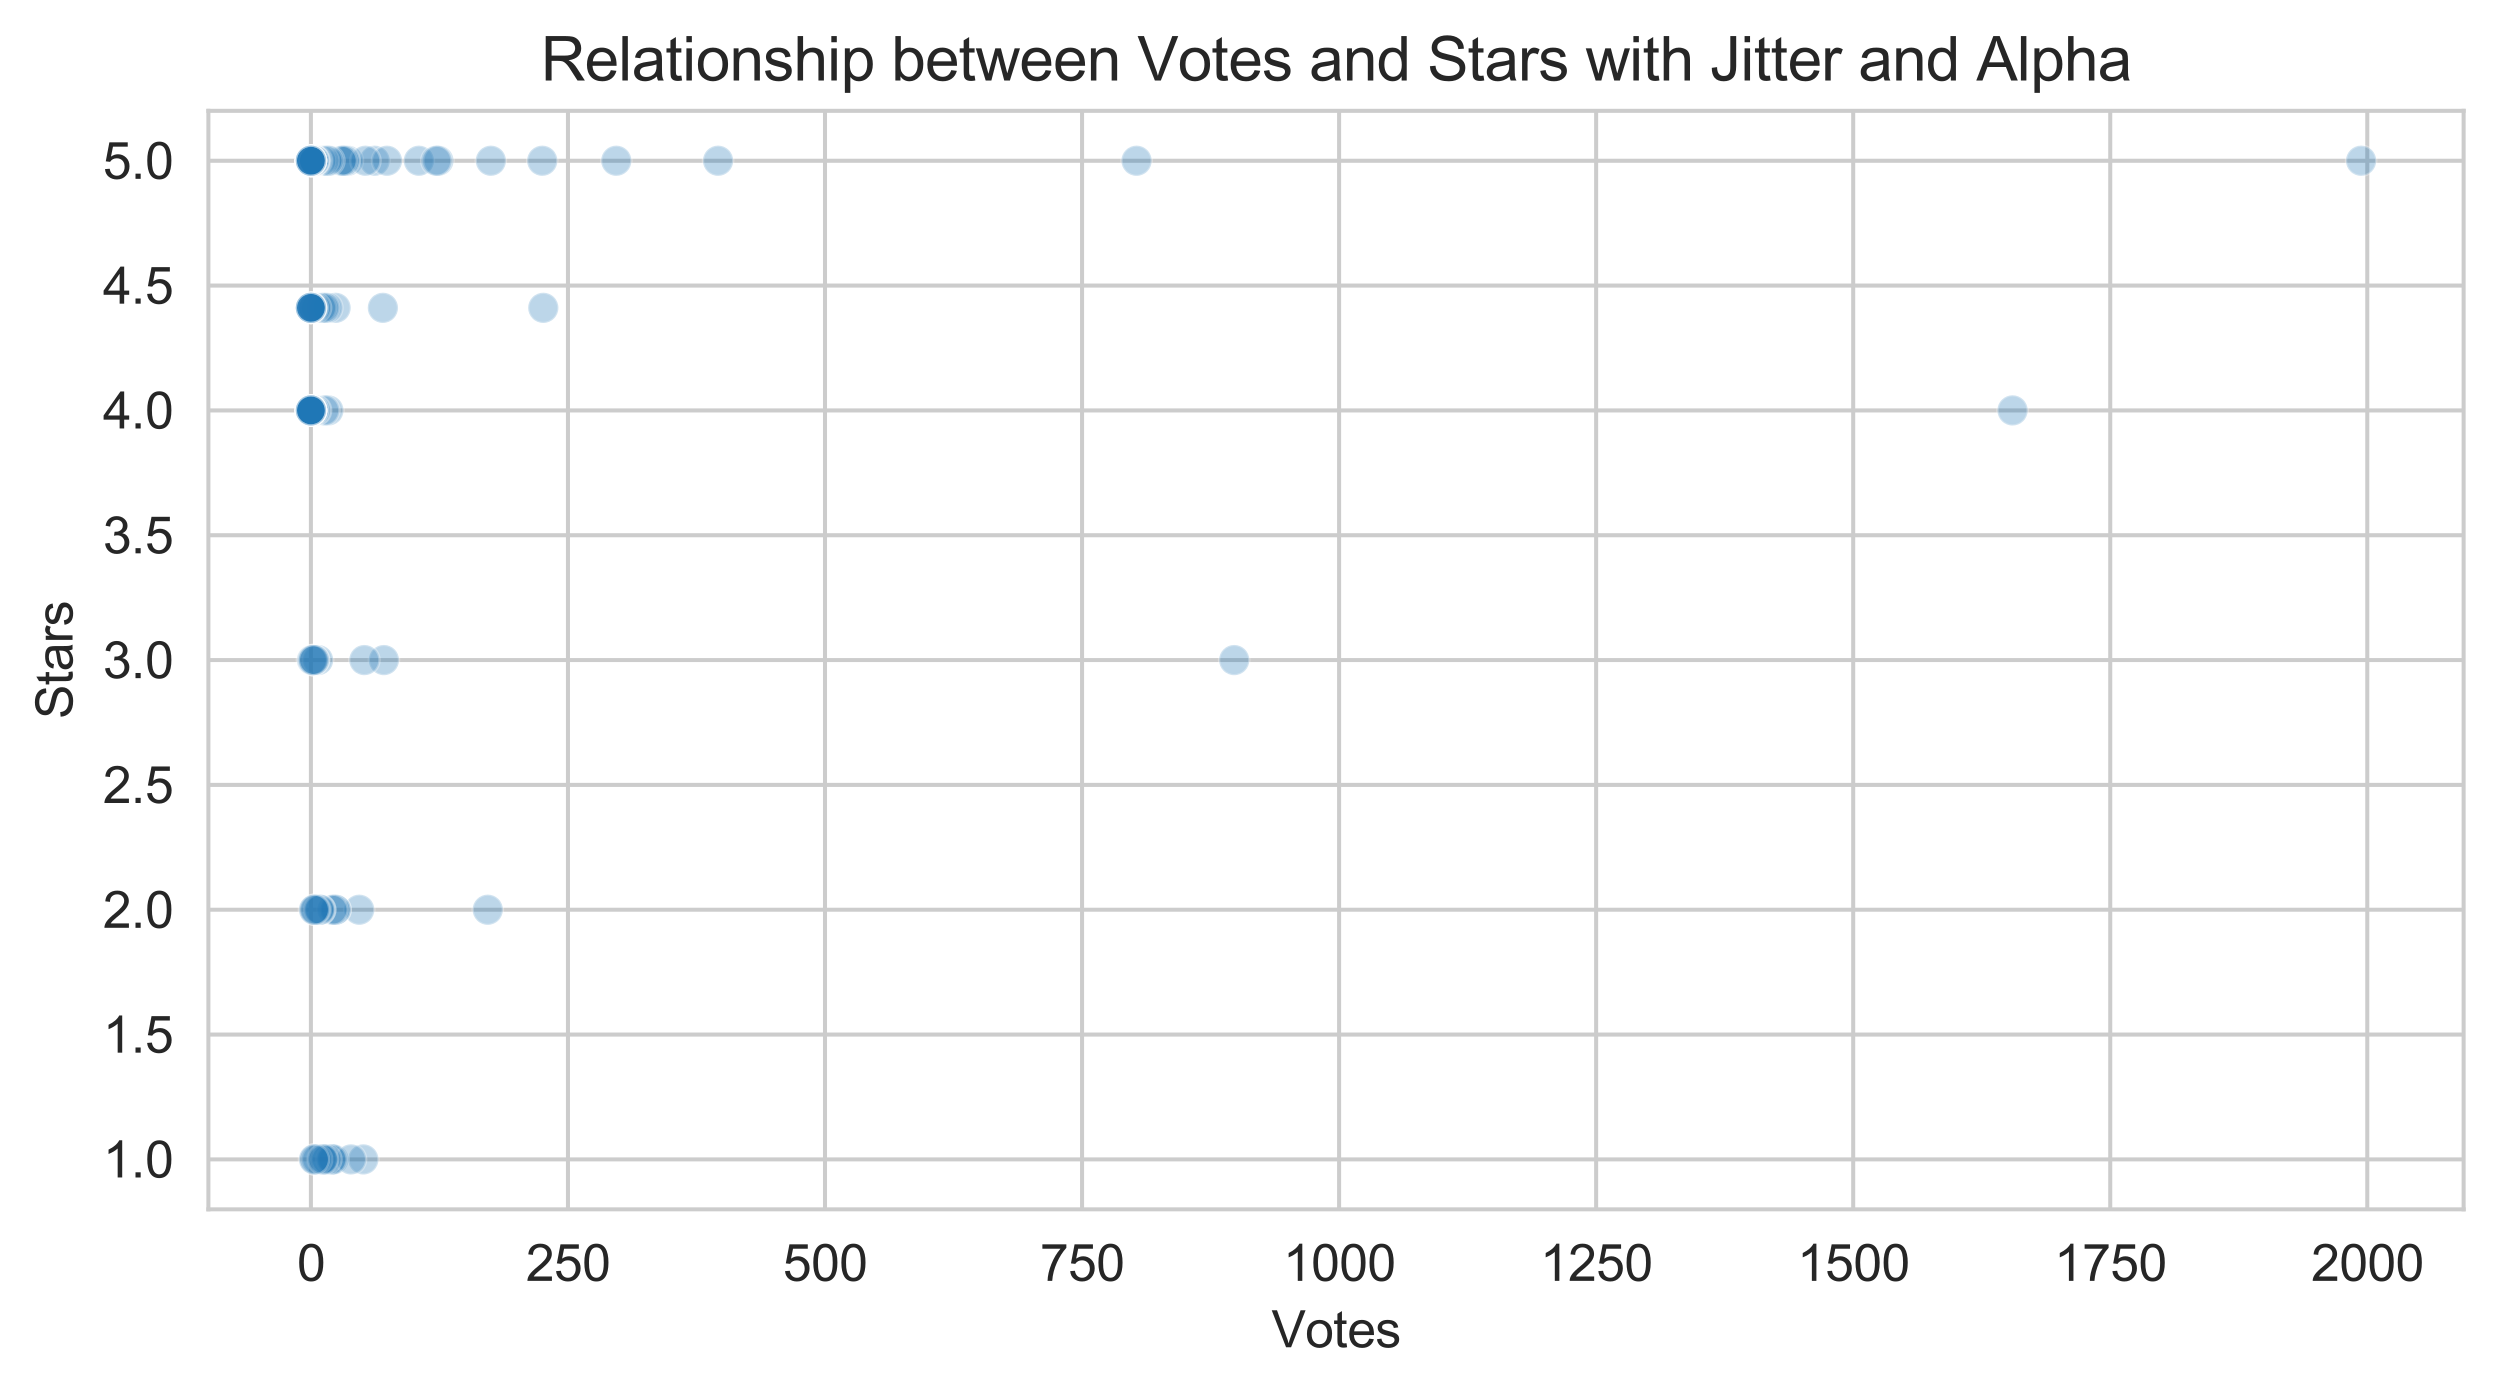 <?xml version="1.0" encoding="utf-8" standalone="no"?>
<!DOCTYPE svg PUBLIC "-//W3C//DTD SVG 1.1//EN"
  "http://www.w3.org/Graphics/SVG/1.1/DTD/svg11.dtd">
<svg xmlns:xlink="http://www.w3.org/1999/xlink" width="494.85pt" height="275.876pt" viewBox="0 0 494.85 275.876" xmlns="http://www.w3.org/2000/svg" version="1.1">
 <defs>
  <style type="text/css">*{stroke-linejoin: round; stroke-linecap: butt}</style>
 </defs>
 <g id="figure_1">
  <g id="patch_1">
   <path d="M 0 275.876 
L 494.85 275.876 
L 494.85 0 
L 0 0 
z
" style="fill: #ffffff"/>
  </g>
  <g id="axes_1">
   <g id="patch_2">
    <path d="M 41.25 239.376 
L 487.65 239.376 
L 487.65 21.936 
L 41.25 21.936 
z
" style="fill: #ffffff"/>
   </g>
   <g id="matplotlib.axis_1">
    <g id="xtick_1">
     <g id="line2d_1">
      <path d="M 61.541 239.376 
L 61.541 21.936 
" clip-path="url(#p37a2d5aebb)" style="fill: none; stroke: #cccccc; stroke-width: 0.8; stroke-linecap: round"/>
     </g>
     <g id="text_1">
      <!-- 0 -->
      <g style="fill: #262626" transform="translate(58.76 253.533)scale(0.1 -0.1)">
       <defs>
        <path id="ArialUnicodeMS-30" d="M 1778 4603 
Q 3272 4603 3272 2259 
Q 3272 1075 2886 498 
Q 2500 -78 1778 -78 
Q 288 -78 288 2259 
Q 288 3444 673 4023 
Q 1059 4603 1778 4603 
z
M 1778 384 
Q 2231 384 2462 823 
Q 2694 1263 2694 2259 
Q 2694 2953 2592 3351 
Q 2491 3750 2286 3945 
Q 2081 4141 1772 4141 
Q 1319 4141 1091 3694 
Q 863 3247 863 2259 
Q 863 1575 966 1175 
Q 1069 775 1272 579 
Q 1475 384 1778 384 
z
" transform="scale(0.016)"/>
       </defs>
       <use xlink:href="#ArialUnicodeMS-30"/>
      </g>
     </g>
    </g>
    <g id="xtick_2">
     <g id="line2d_2">
      <path d="M 112.421 239.376 
L 112.421 21.936 
" clip-path="url(#p37a2d5aebb)" style="fill: none; stroke: #cccccc; stroke-width: 0.8; stroke-linecap: round"/>
     </g>
     <g id="text_2">
      <!-- 250 -->
      <g style="fill: #262626" transform="translate(104.079 253.533)scale(0.1 -0.1)">
       <defs>
        <path id="ArialUnicodeMS-32" d="M 3231 0 
L 197 0 
Q 197 388 467 784 
Q 738 1181 1478 1778 
Q 1931 2141 2287 2539 
Q 2644 2938 2644 3341 
Q 2644 3688 2398 3914 
Q 2153 4141 1778 4141 
Q 1400 4141 1144 3908 
Q 888 3675 884 3213 
L 306 3278 
Q 359 3922 764 4262 
Q 1169 4603 1791 4603 
Q 2466 4603 2842 4229 
Q 3219 3856 3219 3328 
Q 3219 2888 2901 2436 
Q 2584 1984 1638 1228 
Q 1141 831 978 544 
L 3231 544 
L 3231 0 
z
" transform="scale(0.016)"/>
        <path id="ArialUnicodeMS-35" d="M 1013 2753 
Q 1431 3041 1881 3041 
Q 2453 3041 2878 2636 
Q 3303 2231 3303 1556 
Q 3303 875 2872 398 
Q 2441 -78 1741 -78 
Q 1169 -78 750 245 
Q 331 569 269 1203 
L 856 1247 
Q 928 813 1162 598 
Q 1397 384 1741 384 
Q 2169 384 2434 707 
Q 2700 1031 2700 1503 
Q 2700 1984 2428 2262 
Q 2156 2541 1728 2541 
Q 1188 2541 897 2100 
L 366 2163 
L 813 4519 
L 3084 4519 
L 3084 3975 
L 1259 3975 
L 1013 2753 
z
" transform="scale(0.016)"/>
       </defs>
       <use xlink:href="#ArialUnicodeMS-32"/>
       <use xlink:href="#ArialUnicodeMS-35" x="55.615"/>
       <use xlink:href="#ArialUnicodeMS-30" x="111.23"/>
      </g>
     </g>
    </g>
    <g id="xtick_3">
     <g id="line2d_3">
      <path d="M 163.301 239.376 
L 163.301 21.936 
" clip-path="url(#p37a2d5aebb)" style="fill: none; stroke: #cccccc; stroke-width: 0.8; stroke-linecap: round"/>
     </g>
     <g id="text_3">
      <!-- 500 -->
      <g style="fill: #262626" transform="translate(154.959 253.533)scale(0.1 -0.1)">
       <use xlink:href="#ArialUnicodeMS-35"/>
       <use xlink:href="#ArialUnicodeMS-30" x="55.615"/>
       <use xlink:href="#ArialUnicodeMS-30" x="111.23"/>
      </g>
     </g>
    </g>
    <g id="xtick_4">
     <g id="line2d_4">
      <path d="M 214.181 239.376 
L 214.181 21.936 
" clip-path="url(#p37a2d5aebb)" style="fill: none; stroke: #cccccc; stroke-width: 0.8; stroke-linecap: round"/>
     </g>
     <g id="text_4">
      <!-- 750 -->
      <g style="fill: #262626" transform="translate(205.839 253.533)scale(0.1 -0.1)">
       <defs>
        <path id="ArialUnicodeMS-37" d="M 3272 4084 
Q 2597 3344 2103 2253 
Q 1609 1163 1522 0 
L 947 0 
Q 969 934 1408 2051 
Q 1847 3169 2547 3975 
L 306 3975 
L 306 4519 
L 3272 4519 
L 3272 4084 
z
" transform="scale(0.016)"/>
       </defs>
       <use xlink:href="#ArialUnicodeMS-37"/>
       <use xlink:href="#ArialUnicodeMS-35" x="55.615"/>
       <use xlink:href="#ArialUnicodeMS-30" x="111.23"/>
      </g>
     </g>
    </g>
    <g id="xtick_5">
     <g id="line2d_5">
      <path d="M 265.061 239.376 
L 265.061 21.936 
" clip-path="url(#p37a2d5aebb)" style="fill: none; stroke: #cccccc; stroke-width: 0.8; stroke-linecap: round"/>
     </g>
     <g id="text_5">
      <!-- 1000 -->
      <g style="fill: #262626" transform="translate(253.939 253.533)scale(0.1 -0.1)">
       <defs>
        <path id="ArialUnicodeMS-31" d="M 2400 0 
L 1838 0 
L 1838 3584 
Q 1416 3184 709 2906 
L 709 3450 
Q 1681 3916 2034 4603 
L 2400 4603 
L 2400 0 
z
" transform="scale(0.016)"/>
       </defs>
       <use xlink:href="#ArialUnicodeMS-31"/>
       <use xlink:href="#ArialUnicodeMS-30" x="55.615"/>
       <use xlink:href="#ArialUnicodeMS-30" x="111.23"/>
       <use xlink:href="#ArialUnicodeMS-30" x="166.846"/>
      </g>
     </g>
    </g>
    <g id="xtick_6">
     <g id="line2d_6">
      <path d="M 315.94 239.376 
L 315.94 21.936 
" clip-path="url(#p37a2d5aebb)" style="fill: none; stroke: #cccccc; stroke-width: 0.8; stroke-linecap: round"/>
     </g>
     <g id="text_6">
      <!-- 1250 -->
      <g style="fill: #262626" transform="translate(304.819 253.533)scale(0.1 -0.1)">
       <use xlink:href="#ArialUnicodeMS-31"/>
       <use xlink:href="#ArialUnicodeMS-32" x="55.615"/>
       <use xlink:href="#ArialUnicodeMS-35" x="111.23"/>
       <use xlink:href="#ArialUnicodeMS-30" x="166.846"/>
      </g>
     </g>
    </g>
    <g id="xtick_7">
     <g id="line2d_7">
      <path d="M 366.82 239.376 
L 366.82 21.936 
" clip-path="url(#p37a2d5aebb)" style="fill: none; stroke: #cccccc; stroke-width: 0.8; stroke-linecap: round"/>
     </g>
     <g id="text_7">
      <!-- 1500 -->
      <g style="fill: #262626" transform="translate(355.699 253.533)scale(0.1 -0.1)">
       <use xlink:href="#ArialUnicodeMS-31"/>
       <use xlink:href="#ArialUnicodeMS-35" x="55.615"/>
       <use xlink:href="#ArialUnicodeMS-30" x="111.23"/>
       <use xlink:href="#ArialUnicodeMS-30" x="166.846"/>
      </g>
     </g>
    </g>
    <g id="xtick_8">
     <g id="line2d_8">
      <path d="M 417.7 239.376 
L 417.7 21.936 
" clip-path="url(#p37a2d5aebb)" style="fill: none; stroke: #cccccc; stroke-width: 0.8; stroke-linecap: round"/>
     </g>
     <g id="text_8">
      <!-- 1750 -->
      <g style="fill: #262626" transform="translate(406.578 253.533)scale(0.1 -0.1)">
       <use xlink:href="#ArialUnicodeMS-31"/>
       <use xlink:href="#ArialUnicodeMS-37" x="55.615"/>
       <use xlink:href="#ArialUnicodeMS-35" x="111.23"/>
       <use xlink:href="#ArialUnicodeMS-30" x="166.846"/>
      </g>
     </g>
    </g>
    <g id="xtick_9">
     <g id="line2d_9">
      <path d="M 468.58 239.376 
L 468.58 21.936 
" clip-path="url(#p37a2d5aebb)" style="fill: none; stroke: #cccccc; stroke-width: 0.8; stroke-linecap: round"/>
     </g>
     <g id="text_9">
      <!-- 2000 -->
      <g style="fill: #262626" transform="translate(457.458 253.533)scale(0.1 -0.1)">
       <use xlink:href="#ArialUnicodeMS-32"/>
       <use xlink:href="#ArialUnicodeMS-30" x="55.615"/>
       <use xlink:href="#ArialUnicodeMS-30" x="111.23"/>
       <use xlink:href="#ArialUnicodeMS-30" x="166.846"/>
      </g>
     </g>
    </g>
    <g id="text_10">
     <!-- Votes -->
     <g style="fill: #262626" transform="translate(251.665 266.683)scale(0.1 -0.1)">
      <defs>
       <path id="ArialUnicodeMS-56" d="M 4225 4581 
L 2431 0 
L 1813 0 
L 38 4581 
L 691 4581 
L 1881 1253 
Q 2016 934 2119 506 
L 2131 506 
Q 2225 872 2369 1253 
L 3609 4581 
L 4225 4581 
z
" transform="scale(0.016)"/>
       <path id="ArialUnicodeMS-6f" d="M 1778 3391 
Q 2450 3391 2892 2953 
Q 3334 2516 3334 1709 
Q 3334 731 2856 326 
Q 2378 -78 1778 -78 
Q 1150 -78 687 337 
Q 225 753 225 1656 
Q 225 2531 672 2961 
Q 1119 3391 1778 3391 
z
M 1778 384 
Q 2259 384 2509 740 
Q 2759 1097 2759 1678 
Q 2759 2300 2476 2615 
Q 2194 2931 1778 2931 
Q 1350 2931 1075 2611 
Q 800 2291 800 1656 
Q 800 1025 1079 704 
Q 1359 384 1778 384 
z
" transform="scale(0.016)"/>
       <path id="ArialUnicodeMS-74" d="M 1722 6 
Q 1472 -44 1300 -44 
Q 931 -44 762 86 
Q 594 216 556 416 
Q 519 616 519 972 
L 519 2881 
L 109 2881 
L 109 3316 
L 519 3316 
L 519 4141 
L 1081 4481 
L 1081 3316 
L 1644 3316 
L 1644 2881 
L 1081 2881 
L 1081 941 
Q 1081 691 1132 586 
Q 1184 481 1394 481 
Q 1516 481 1644 506 
L 1722 6 
z
" transform="scale(0.016)"/>
       <path id="ArialUnicodeMS-65" d="M 3309 1516 
L 825 1516 
Q 859 966 1139 675 
Q 1419 384 1838 384 
Q 2159 384 2378 554 
Q 2597 725 2713 1069 
L 3291 997 
Q 3150 478 2775 200 
Q 2400 -78 1838 -78 
Q 1091 -78 670 380 
Q 250 838 250 1631 
Q 250 2416 658 2903 
Q 1066 3391 1806 3391 
Q 2169 3391 2505 3231 
Q 2841 3072 3075 2689 
Q 3309 2306 3309 1516 
z
M 2731 1978 
Q 2697 2484 2417 2707 
Q 2138 2931 1806 2931 
Q 1409 2931 1153 2665 
Q 897 2400 856 1978 
L 2731 1978 
z
" transform="scale(0.016)"/>
       <path id="ArialUnicodeMS-73" d="M 2278 2388 
Q 2241 2659 2058 2795 
Q 1875 2931 1550 2931 
Q 1228 2931 1029 2822 
Q 831 2713 831 2503 
Q 831 2306 989 2222 
Q 1147 2138 1613 2016 
Q 2138 1881 2398 1778 
Q 2659 1675 2804 1489 
Q 2950 1303 2950 972 
Q 2950 528 2587 225 
Q 2225 -78 1619 -78 
Q 988 -78 633 189 
Q 278 456 197 991 
L 756 1075 
Q 800 728 1014 556 
Q 1228 384 1613 384 
Q 1981 384 2178 539 
Q 2375 694 2375 916 
Q 2375 1066 2284 1156 
Q 2194 1247 2058 1292 
Q 1922 1338 1447 1453 
Q 741 1622 514 1862 
Q 288 2103 288 2438 
Q 288 2853 619 3122 
Q 950 3391 1509 3391 
Q 2103 3391 2433 3158 
Q 2763 2925 2828 2463 
L 2278 2388 
z
" transform="scale(0.016)"/>
      </defs>
      <use xlink:href="#ArialUnicodeMS-56"/>
      <use xlink:href="#ArialUnicodeMS-6f" x="66.699"/>
      <use xlink:href="#ArialUnicodeMS-74" x="122.314"/>
      <use xlink:href="#ArialUnicodeMS-65" x="150.098"/>
      <use xlink:href="#ArialUnicodeMS-73" x="205.713"/>
     </g>
    </g>
   </g>
   <g id="matplotlib.axis_2">
    <g id="ytick_1">
     <g id="line2d_10">
      <path d="M 41.25 229.492 
L 487.65 229.492 
" clip-path="url(#p37a2d5aebb)" style="fill: none; stroke: #cccccc; stroke-width: 0.8; stroke-linecap: round"/>
     </g>
     <g id="text_11">
      <!-- 1.0 -->
      <g style="fill: #262626" transform="translate(20.35 233.071)scale(0.1 -0.1)">
       <defs>
        <path id="ArialUnicodeMS-2e" d="M 1209 0 
L 569 0 
L 569 641 
L 1209 641 
L 1209 0 
z
" transform="scale(0.016)"/>
       </defs>
       <use xlink:href="#ArialUnicodeMS-31"/>
       <use xlink:href="#ArialUnicodeMS-2e" x="55.615"/>
       <use xlink:href="#ArialUnicodeMS-30" x="83.398"/>
      </g>
     </g>
    </g>
    <g id="ytick_2">
     <g id="line2d_11">
      <path d="M 41.25 204.783 
L 487.65 204.783 
" clip-path="url(#p37a2d5aebb)" style="fill: none; stroke: #cccccc; stroke-width: 0.8; stroke-linecap: round"/>
     </g>
     <g id="text_12">
      <!-- 1.5 -->
      <g style="fill: #262626" transform="translate(20.35 208.362)scale(0.1 -0.1)">
       <use xlink:href="#ArialUnicodeMS-31"/>
       <use xlink:href="#ArialUnicodeMS-2e" x="55.615"/>
       <use xlink:href="#ArialUnicodeMS-35" x="83.398"/>
      </g>
     </g>
    </g>
    <g id="ytick_3">
     <g id="line2d_12">
      <path d="M 41.25 180.074 
L 487.65 180.074 
" clip-path="url(#p37a2d5aebb)" style="fill: none; stroke: #cccccc; stroke-width: 0.8; stroke-linecap: round"/>
     </g>
     <g id="text_13">
      <!-- 2.0 -->
      <g style="fill: #262626" transform="translate(20.35 183.653)scale(0.1 -0.1)">
       <use xlink:href="#ArialUnicodeMS-32"/>
       <use xlink:href="#ArialUnicodeMS-2e" x="55.615"/>
       <use xlink:href="#ArialUnicodeMS-30" x="83.398"/>
      </g>
     </g>
    </g>
    <g id="ytick_4">
     <g id="line2d_13">
      <path d="M 41.25 155.365 
L 487.65 155.365 
" clip-path="url(#p37a2d5aebb)" style="fill: none; stroke: #cccccc; stroke-width: 0.8; stroke-linecap: round"/>
     </g>
     <g id="text_14">
      <!-- 2.5 -->
      <g style="fill: #262626" transform="translate(20.35 158.944)scale(0.1 -0.1)">
       <use xlink:href="#ArialUnicodeMS-32"/>
       <use xlink:href="#ArialUnicodeMS-2e" x="55.615"/>
       <use xlink:href="#ArialUnicodeMS-35" x="83.398"/>
      </g>
     </g>
    </g>
    <g id="ytick_5">
     <g id="line2d_14">
      <path d="M 41.25 130.656 
L 487.65 130.656 
" clip-path="url(#p37a2d5aebb)" style="fill: none; stroke: #cccccc; stroke-width: 0.8; stroke-linecap: round"/>
     </g>
     <g id="text_15">
      <!-- 3.0 -->
      <g style="fill: #262626" transform="translate(20.35 134.235)scale(0.1 -0.1)">
       <defs>
        <path id="ArialUnicodeMS-33" d="M 2425 2478 
Q 2850 2397 3067 2067 
Q 3284 1738 3284 1350 
Q 3284 725 2829 323 
Q 2375 -78 1741 -78 
Q 1134 -78 740 275 
Q 347 628 281 1209 
L 844 1288 
Q 928 834 1151 609 
Q 1375 384 1741 384 
Q 2134 384 2407 661 
Q 2681 938 2681 1338 
Q 2681 1722 2432 1975 
Q 2184 2228 1784 2228 
Q 1622 2228 1388 2169 
L 1453 2663 
Q 1678 2663 1809 2684 
Q 1941 2706 2103 2790 
Q 2266 2875 2372 3033 
Q 2478 3191 2478 3425 
Q 2478 3766 2251 3953 
Q 2025 4141 1728 4141 
Q 1388 4141 1173 3925 
Q 959 3709 903 3309 
L 341 3413 
Q 450 4009 823 4306 
Q 1197 4603 1716 4603 
Q 2288 4603 2670 4258 
Q 3053 3913 3053 3413 
Q 3053 2772 2425 2491 
L 2425 2478 
z
" transform="scale(0.016)"/>
       </defs>
       <use xlink:href="#ArialUnicodeMS-33"/>
       <use xlink:href="#ArialUnicodeMS-2e" x="55.615"/>
       <use xlink:href="#ArialUnicodeMS-30" x="83.398"/>
      </g>
     </g>
    </g>
    <g id="ytick_6">
     <g id="line2d_15">
      <path d="M 41.25 105.947 
L 487.65 105.947 
" clip-path="url(#p37a2d5aebb)" style="fill: none; stroke: #cccccc; stroke-width: 0.8; stroke-linecap: round"/>
     </g>
     <g id="text_16">
      <!-- 3.5 -->
      <g style="fill: #262626" transform="translate(20.35 109.525)scale(0.1 -0.1)">
       <use xlink:href="#ArialUnicodeMS-33"/>
       <use xlink:href="#ArialUnicodeMS-2e" x="55.615"/>
       <use xlink:href="#ArialUnicodeMS-35" x="83.398"/>
      </g>
     </g>
    </g>
    <g id="ytick_7">
     <g id="line2d_16">
      <path d="M 41.25 81.237 
L 487.65 81.237 
" clip-path="url(#p37a2d5aebb)" style="fill: none; stroke: #cccccc; stroke-width: 0.8; stroke-linecap: round"/>
     </g>
     <g id="text_17">
      <!-- 4.0 -->
      <g style="fill: #262626" transform="translate(20.35 84.816)scale(0.1 -0.1)">
       <defs>
        <path id="ArialUnicodeMS-34" d="M 3263 1094 
L 2644 1094 
L 2644 0 
L 2081 0 
L 2081 1094 
L 97 1094 
L 97 1613 
L 2181 4581 
L 2644 4581 
L 2644 1613 
L 3263 1613 
L 3263 1094 
z
M 2081 1613 
L 2081 3681 
L 2069 3681 
L 647 1613 
L 2081 1613 
z
" transform="scale(0.016)"/>
       </defs>
       <use xlink:href="#ArialUnicodeMS-34"/>
       <use xlink:href="#ArialUnicodeMS-2e" x="55.615"/>
       <use xlink:href="#ArialUnicodeMS-30" x="83.398"/>
      </g>
     </g>
    </g>
    <g id="ytick_8">
     <g id="line2d_17">
      <path d="M 41.25 56.528 
L 487.65 56.528 
" clip-path="url(#p37a2d5aebb)" style="fill: none; stroke: #cccccc; stroke-width: 0.8; stroke-linecap: round"/>
     </g>
     <g id="text_18">
      <!-- 4.5 -->
      <g style="fill: #262626" transform="translate(20.35 60.107)scale(0.1 -0.1)">
       <use xlink:href="#ArialUnicodeMS-34"/>
       <use xlink:href="#ArialUnicodeMS-2e" x="55.615"/>
       <use xlink:href="#ArialUnicodeMS-35" x="83.398"/>
      </g>
     </g>
    </g>
    <g id="ytick_9">
     <g id="line2d_18">
      <path d="M 41.25 31.819 
L 487.65 31.819 
" clip-path="url(#p37a2d5aebb)" style="fill: none; stroke: #cccccc; stroke-width: 0.8; stroke-linecap: round"/>
     </g>
     <g id="text_19">
      <!-- 5.0 -->
      <g style="fill: #262626" transform="translate(20.35 35.398)scale(0.1 -0.1)">
       <use xlink:href="#ArialUnicodeMS-35"/>
       <use xlink:href="#ArialUnicodeMS-2e" x="55.615"/>
       <use xlink:href="#ArialUnicodeMS-30" x="83.398"/>
      </g>
     </g>
    </g>
    <g id="text_20">
     <!-- Stars -->
     <g style="fill: #262626" transform="translate(14.358 142.325)rotate(-90)scale(0.1 -0.1)">
      <defs>
       <path id="ArialUnicodeMS-53" d="M 3213 3238 
Q 3175 3675 2897 3895 
Q 2619 4116 2100 4116 
Q 1631 4116 1337 3941 
Q 1044 3766 1044 3431 
Q 1044 3134 1270 2989 
Q 1497 2844 2138 2700 
Q 2706 2575 3065 2444 
Q 3425 2313 3681 2036 
Q 3938 1759 3938 1294 
Q 3938 703 3467 312 
Q 2997 -78 2241 -78 
Q 1275 -78 795 353 
Q 316 784 288 1472 
L 863 1522 
Q 903 972 1287 720 
Q 1672 469 2216 469 
Q 2725 469 3039 678 
Q 3353 888 3353 1247 
Q 3353 1622 3025 1794 
Q 2697 1966 1923 2133 
Q 1150 2300 809 2603 
Q 469 2906 469 3391 
Q 469 3941 900 4300 
Q 1331 4659 2075 4659 
Q 2838 4659 3302 4301 
Q 3766 3944 3794 3284 
L 3213 3238 
z
" transform="scale(0.016)"/>
       <path id="ArialUnicodeMS-61" d="M 3303 0 
L 2713 0 
Q 2631 156 2597 409 
Q 2031 -78 1375 -78 
Q 850 -78 547 184 
Q 244 447 244 878 
Q 244 1291 536 1558 
Q 828 1825 1550 1913 
L 2075 1991 
Q 2369 2038 2559 2106 
Q 2559 2359 2543 2464 
Q 2528 2569 2451 2681 
Q 2375 2794 2206 2862 
Q 2038 2931 1753 2931 
Q 1391 2931 1180 2797 
Q 969 2663 891 2297 
L 341 2369 
Q 431 2878 806 3134 
Q 1181 3391 1838 3391 
Q 2434 3391 2714 3214 
Q 2994 3038 3058 2788 
Q 3122 2538 3122 2144 
L 3122 1388 
Q 3122 697 3148 461 
Q 3175 225 3303 0 
z
M 2559 1459 
L 2559 1663 
Q 2119 1516 1481 1430 
Q 844 1344 844 891 
Q 844 663 1016 514 
Q 1188 366 1509 366 
Q 1925 366 2242 614 
Q 2559 863 2559 1459 
z
" transform="scale(0.016)"/>
       <path id="ArialUnicodeMS-72" d="M 2216 3213 
L 2022 2694 
Q 1813 2816 1613 2816 
Q 1297 2816 1134 2533 
Q 972 2250 972 1741 
L 972 0 
L 409 0 
L 409 3316 
L 922 3316 
L 922 2816 
L 934 2816 
Q 1203 3391 1638 3391 
Q 1925 3391 2216 3213 
z
" transform="scale(0.016)"/>
      </defs>
      <use xlink:href="#ArialUnicodeMS-53"/>
      <use xlink:href="#ArialUnicodeMS-74" x="66.699"/>
      <use xlink:href="#ArialUnicodeMS-61" x="94.482"/>
      <use xlink:href="#ArialUnicodeMS-72" x="150.098"/>
      <use xlink:href="#ArialUnicodeMS-73" x="183.398"/>
     </g>
    </g>
   </g>
   <g id="PathCollection_1">
    <defs>
     <path id="m215cb418bb" d="M 0 3 
C 0.796 3 1.559 2.684 2.121 2.121 
C 2.684 1.559 3 0.796 3 0 
C 3 -0.796 2.684 -1.559 2.121 -2.121 
C 1.559 -2.684 0.796 -3 0 -3 
C -0.796 -3 -1.559 -2.684 -2.121 -2.121 
C -2.684 -1.559 -3 -0.796 -3 0 
C -3 0.796 -2.684 1.559 -2.121 2.121 
C -1.559 2.684 -0.796 3 0 3 
z
" style="stroke: #ffffff; stroke-opacity: 0.3; stroke-width: 0.48"/>
    </defs>
    <g clip-path="url(#p37a2d5aebb)">
     <use xlink:href="#m215cb418bb" x="467.359" y="31.819" style="fill: #1f77b4; fill-opacity: 0.3; stroke: #ffffff; stroke-opacity: 0.3; stroke-width: 0.48"/>
     <use xlink:href="#m215cb418bb" x="398.366" y="81.237" style="fill: #1f77b4; fill-opacity: 0.3; stroke: #ffffff; stroke-opacity: 0.3; stroke-width: 0.48"/>
     <use xlink:href="#m215cb418bb" x="244.302" y="130.656" style="fill: #1f77b4; fill-opacity: 0.3; stroke: #ffffff; stroke-opacity: 0.3; stroke-width: 0.48"/>
     <use xlink:href="#m215cb418bb" x="224.967" y="31.819" style="fill: #1f77b4; fill-opacity: 0.3; stroke: #ffffff; stroke-opacity: 0.3; stroke-width: 0.48"/>
     <use xlink:href="#m215cb418bb" x="142.135" y="31.819" style="fill: #1f77b4; fill-opacity: 0.3; stroke: #ffffff; stroke-opacity: 0.3; stroke-width: 0.48"/>
     <use xlink:href="#m215cb418bb" x="96.546" y="180.074" style="fill: #1f77b4; fill-opacity: 0.3; stroke: #ffffff; stroke-opacity: 0.3; stroke-width: 0.48"/>
     <use xlink:href="#m215cb418bb" x="121.986" y="31.819" style="fill: #1f77b4; fill-opacity: 0.3; stroke: #ffffff; stroke-opacity: 0.3; stroke-width: 0.48"/>
     <use xlink:href="#m215cb418bb" x="107.333" y="31.819" style="fill: #1f77b4; fill-opacity: 0.3; stroke: #ffffff; stroke-opacity: 0.3; stroke-width: 0.48"/>
     <use xlink:href="#m215cb418bb" x="82.91" y="31.819" style="fill: #1f77b4; fill-opacity: 0.3; stroke: #ffffff; stroke-opacity: 0.3; stroke-width: 0.48"/>
     <use xlink:href="#m215cb418bb" x="97.157" y="31.819" style="fill: #1f77b4; fill-opacity: 0.3; stroke: #ffffff; stroke-opacity: 0.3; stroke-width: 0.48"/>
     <use xlink:href="#m215cb418bb" x="107.536" y="60.932" style="fill: #1f77b4; fill-opacity: 0.3; stroke: #ffffff; stroke-opacity: 0.3; stroke-width: 0.48"/>
     <use xlink:href="#m215cb418bb" x="75.991" y="130.656" style="fill: #1f77b4; fill-opacity: 0.3; stroke: #ffffff; stroke-opacity: 0.3; stroke-width: 0.48"/>
     <use xlink:href="#m215cb418bb" x="75.787" y="60.932" style="fill: #1f77b4; fill-opacity: 0.3; stroke: #ffffff; stroke-opacity: 0.3; stroke-width: 0.48"/>
     <use xlink:href="#m215cb418bb" x="74.159" y="31.819" style="fill: #1f77b4; fill-opacity: 0.3; stroke: #ffffff; stroke-opacity: 0.3; stroke-width: 0.48"/>
     <use xlink:href="#m215cb418bb" x="76.601" y="31.819" style="fill: #1f77b4; fill-opacity: 0.3; stroke: #ffffff; stroke-opacity: 0.3; stroke-width: 0.48"/>
     <use xlink:href="#m215cb418bb" x="86.777" y="31.819" style="fill: #1f77b4; fill-opacity: 0.3; stroke: #ffffff; stroke-opacity: 0.3; stroke-width: 0.48"/>
     <use xlink:href="#m215cb418bb" x="72.124" y="130.656" style="fill: #1f77b4; fill-opacity: 0.3; stroke: #ffffff; stroke-opacity: 0.3; stroke-width: 0.48"/>
     <use xlink:href="#m215cb418bb" x="86.37" y="31.819" style="fill: #1f77b4; fill-opacity: 0.3; stroke: #ffffff; stroke-opacity: 0.3; stroke-width: 0.48"/>
     <use xlink:href="#m215cb418bb" x="71.106" y="180.074" style="fill: #1f77b4; fill-opacity: 0.3; stroke: #ffffff; stroke-opacity: 0.3; stroke-width: 0.48"/>
     <use xlink:href="#m215cb418bb" x="68.868" y="31.819" style="fill: #1f77b4; fill-opacity: 0.3; stroke: #ffffff; stroke-opacity: 0.3; stroke-width: 0.48"/>
     <use xlink:href="#m215cb418bb" x="71.92" y="229.492" style="fill: #1f77b4; fill-opacity: 0.3; stroke: #ffffff; stroke-opacity: 0.3; stroke-width: 0.48"/>
     <use xlink:href="#m215cb418bb" x="68.054" y="31.819" style="fill: #1f77b4; fill-opacity: 0.3; stroke: #ffffff; stroke-opacity: 0.3; stroke-width: 0.48"/>
     <use xlink:href="#m215cb418bb" x="72.327" y="31.819" style="fill: #1f77b4; fill-opacity: 0.3; stroke: #ffffff; stroke-opacity: 0.3; stroke-width: 0.48"/>
     <use xlink:href="#m215cb418bb" x="68.257" y="31.819" style="fill: #1f77b4; fill-opacity: 0.3; stroke: #ffffff; stroke-opacity: 0.3; stroke-width: 0.48"/>
     <use xlink:href="#m215cb418bb" x="66.425" y="60.932" style="fill: #1f77b4; fill-opacity: 0.3; stroke: #ffffff; stroke-opacity: 0.3; stroke-width: 0.48"/>
     <use xlink:href="#m215cb418bb" x="64.797" y="60.932" style="fill: #1f77b4; fill-opacity: 0.3; stroke: #ffffff; stroke-opacity: 0.3; stroke-width: 0.48"/>
     <use xlink:href="#m215cb418bb" x="67.646" y="31.819" style="fill: #1f77b4; fill-opacity: 0.3; stroke: #ffffff; stroke-opacity: 0.3; stroke-width: 0.48"/>
     <use xlink:href="#m215cb418bb" x="65.815" y="229.492" style="fill: #1f77b4; fill-opacity: 0.3; stroke: #ffffff; stroke-opacity: 0.3; stroke-width: 0.48"/>
     <use xlink:href="#m215cb418bb" x="66.018" y="229.492" style="fill: #1f77b4; fill-opacity: 0.3; stroke: #ffffff; stroke-opacity: 0.3; stroke-width: 0.48"/>
     <use xlink:href="#m215cb418bb" x="65.001" y="81.237" style="fill: #1f77b4; fill-opacity: 0.3; stroke: #ffffff; stroke-opacity: 0.3; stroke-width: 0.48"/>
     <use xlink:href="#m215cb418bb" x="66.425" y="180.074" style="fill: #1f77b4; fill-opacity: 0.3; stroke: #ffffff; stroke-opacity: 0.3; stroke-width: 0.48"/>
     <use xlink:href="#m215cb418bb" x="65.204" y="31.819" style="fill: #1f77b4; fill-opacity: 0.3; stroke: #ffffff; stroke-opacity: 0.3; stroke-width: 0.48"/>
     <use xlink:href="#m215cb418bb" x="69.478" y="229.492" style="fill: #1f77b4; fill-opacity: 0.3; stroke: #ffffff; stroke-opacity: 0.3; stroke-width: 0.48"/>
     <use xlink:href="#m215cb418bb" x="62.966" y="31.819" style="fill: #1f77b4; fill-opacity: 0.3; stroke: #ffffff; stroke-opacity: 0.3; stroke-width: 0.48"/>
     <use xlink:href="#m215cb418bb" x="64.187" y="31.819" style="fill: #1f77b4; fill-opacity: 0.3; stroke: #ffffff; stroke-opacity: 0.3; stroke-width: 0.48"/>
     <use xlink:href="#m215cb418bb" x="66.425" y="180.074" style="fill: #1f77b4; fill-opacity: 0.3; stroke: #ffffff; stroke-opacity: 0.3; stroke-width: 0.48"/>
     <use xlink:href="#m215cb418bb" x="63.576" y="60.932" style="fill: #1f77b4; fill-opacity: 0.3; stroke: #ffffff; stroke-opacity: 0.3; stroke-width: 0.48"/>
     <use xlink:href="#m215cb418bb" x="62.966" y="31.819" style="fill: #1f77b4; fill-opacity: 0.3; stroke: #ffffff; stroke-opacity: 0.3; stroke-width: 0.48"/>
     <use xlink:href="#m215cb418bb" x="64.187" y="60.932" style="fill: #1f77b4; fill-opacity: 0.3; stroke: #ffffff; stroke-opacity: 0.3; stroke-width: 0.48"/>
     <use xlink:href="#m215cb418bb" x="62.355" y="31.819" style="fill: #1f77b4; fill-opacity: 0.3; stroke: #ffffff; stroke-opacity: 0.3; stroke-width: 0.48"/>
     <use xlink:href="#m215cb418bb" x="64.187" y="81.237" style="fill: #1f77b4; fill-opacity: 0.3; stroke: #ffffff; stroke-opacity: 0.3; stroke-width: 0.48"/>
     <use xlink:href="#m215cb418bb" x="63.983" y="31.819" style="fill: #1f77b4; fill-opacity: 0.3; stroke: #ffffff; stroke-opacity: 0.3; stroke-width: 0.48"/>
     <use xlink:href="#m215cb418bb" x="63.373" y="31.819" style="fill: #1f77b4; fill-opacity: 0.3; stroke: #ffffff; stroke-opacity: 0.3; stroke-width: 0.48"/>
     <use xlink:href="#m215cb418bb" x="62.355" y="229.492" style="fill: #1f77b4; fill-opacity: 0.3; stroke: #ffffff; stroke-opacity: 0.3; stroke-width: 0.48"/>
     <use xlink:href="#m215cb418bb" x="61.948" y="31.819" style="fill: #1f77b4; fill-opacity: 0.3; stroke: #ffffff; stroke-opacity: 0.3; stroke-width: 0.48"/>
     <use xlink:href="#m215cb418bb" x="62.559" y="31.819" style="fill: #1f77b4; fill-opacity: 0.3; stroke: #ffffff; stroke-opacity: 0.3; stroke-width: 0.48"/>
     <use xlink:href="#m215cb418bb" x="62.966" y="31.819" style="fill: #1f77b4; fill-opacity: 0.3; stroke: #ffffff; stroke-opacity: 0.3; stroke-width: 0.48"/>
     <use xlink:href="#m215cb418bb" x="62.762" y="31.819" style="fill: #1f77b4; fill-opacity: 0.3; stroke: #ffffff; stroke-opacity: 0.3; stroke-width: 0.48"/>
     <use xlink:href="#m215cb418bb" x="62.355" y="31.819" style="fill: #1f77b4; fill-opacity: 0.3; stroke: #ffffff; stroke-opacity: 0.3; stroke-width: 0.48"/>
     <use xlink:href="#m215cb418bb" x="63.576" y="31.819" style="fill: #1f77b4; fill-opacity: 0.3; stroke: #ffffff; stroke-opacity: 0.3; stroke-width: 0.48"/>
     <use xlink:href="#m215cb418bb" x="61.948" y="31.819" style="fill: #1f77b4; fill-opacity: 0.3; stroke: #ffffff; stroke-opacity: 0.3; stroke-width: 0.48"/>
     <use xlink:href="#m215cb418bb" x="65.815" y="180.074" style="fill: #1f77b4; fill-opacity: 0.3; stroke: #ffffff; stroke-opacity: 0.3; stroke-width: 0.48"/>
     <use xlink:href="#m215cb418bb" x="62.559" y="31.819" style="fill: #1f77b4; fill-opacity: 0.3; stroke: #ffffff; stroke-opacity: 0.3; stroke-width: 0.48"/>
     <use xlink:href="#m215cb418bb" x="62.559" y="60.932" style="fill: #1f77b4; fill-opacity: 0.3; stroke: #ffffff; stroke-opacity: 0.3; stroke-width: 0.48"/>
     <use xlink:href="#m215cb418bb" x="62.966" y="130.656" style="fill: #1f77b4; fill-opacity: 0.3; stroke: #ffffff; stroke-opacity: 0.3; stroke-width: 0.48"/>
     <use xlink:href="#m215cb418bb" x="61.948" y="31.819" style="fill: #1f77b4; fill-opacity: 0.3; stroke: #ffffff; stroke-opacity: 0.3; stroke-width: 0.48"/>
     <use xlink:href="#m215cb418bb" x="61.744" y="31.819" style="fill: #1f77b4; fill-opacity: 0.3; stroke: #ffffff; stroke-opacity: 0.3; stroke-width: 0.48"/>
     <use xlink:href="#m215cb418bb" x="61.744" y="31.819" style="fill: #1f77b4; fill-opacity: 0.3; stroke: #ffffff; stroke-opacity: 0.3; stroke-width: 0.48"/>
     <use xlink:href="#m215cb418bb" x="62.559" y="81.237" style="fill: #1f77b4; fill-opacity: 0.3; stroke: #ffffff; stroke-opacity: 0.3; stroke-width: 0.48"/>
     <use xlink:href="#m215cb418bb" x="62.151" y="130.656" style="fill: #1f77b4; fill-opacity: 0.3; stroke: #ffffff; stroke-opacity: 0.3; stroke-width: 0.48"/>
     <use xlink:href="#m215cb418bb" x="62.355" y="31.819" style="fill: #1f77b4; fill-opacity: 0.3; stroke: #ffffff; stroke-opacity: 0.3; stroke-width: 0.48"/>
     <use xlink:href="#m215cb418bb" x="65.611" y="229.492" style="fill: #1f77b4; fill-opacity: 0.3; stroke: #ffffff; stroke-opacity: 0.3; stroke-width: 0.48"/>
     <use xlink:href="#m215cb418bb" x="61.948" y="31.819" style="fill: #1f77b4; fill-opacity: 0.3; stroke: #ffffff; stroke-opacity: 0.3; stroke-width: 0.48"/>
     <use xlink:href="#m215cb418bb" x="61.948" y="31.819" style="fill: #1f77b4; fill-opacity: 0.3; stroke: #ffffff; stroke-opacity: 0.3; stroke-width: 0.48"/>
     <use xlink:href="#m215cb418bb" x="61.744" y="31.819" style="fill: #1f77b4; fill-opacity: 0.3; stroke: #ffffff; stroke-opacity: 0.3; stroke-width: 0.48"/>
     <use xlink:href="#m215cb418bb" x="61.948" y="31.819" style="fill: #1f77b4; fill-opacity: 0.3; stroke: #ffffff; stroke-opacity: 0.3; stroke-width: 0.48"/>
     <use xlink:href="#m215cb418bb" x="61.744" y="60.932" style="fill: #1f77b4; fill-opacity: 0.3; stroke: #ffffff; stroke-opacity: 0.3; stroke-width: 0.48"/>
     <use xlink:href="#m215cb418bb" x="62.355" y="31.819" style="fill: #1f77b4; fill-opacity: 0.3; stroke: #ffffff; stroke-opacity: 0.3; stroke-width: 0.48"/>
     <use xlink:href="#m215cb418bb" x="61.541" y="31.819" style="fill: #1f77b4; fill-opacity: 0.3; stroke: #ffffff; stroke-opacity: 0.3; stroke-width: 0.48"/>
     <use xlink:href="#m215cb418bb" x="61.744" y="31.819" style="fill: #1f77b4; fill-opacity: 0.3; stroke: #ffffff; stroke-opacity: 0.3; stroke-width: 0.48"/>
     <use xlink:href="#m215cb418bb" x="61.948" y="81.237" style="fill: #1f77b4; fill-opacity: 0.3; stroke: #ffffff; stroke-opacity: 0.3; stroke-width: 0.48"/>
     <use xlink:href="#m215cb418bb" x="63.373" y="180.074" style="fill: #1f77b4; fill-opacity: 0.3; stroke: #ffffff; stroke-opacity: 0.3; stroke-width: 0.48"/>
     <use xlink:href="#m215cb418bb" x="63.78" y="229.492" style="fill: #1f77b4; fill-opacity: 0.3; stroke: #ffffff; stroke-opacity: 0.3; stroke-width: 0.48"/>
     <use xlink:href="#m215cb418bb" x="63.373" y="180.074" style="fill: #1f77b4; fill-opacity: 0.3; stroke: #ffffff; stroke-opacity: 0.3; stroke-width: 0.48"/>
     <use xlink:href="#m215cb418bb" x="62.559" y="180.074" style="fill: #1f77b4; fill-opacity: 0.3; stroke: #ffffff; stroke-opacity: 0.3; stroke-width: 0.48"/>
     <use xlink:href="#m215cb418bb" x="63.169" y="180.074" style="fill: #1f77b4; fill-opacity: 0.3; stroke: #ffffff; stroke-opacity: 0.3; stroke-width: 0.48"/>
     <use xlink:href="#m215cb418bb" x="64.594" y="229.492" style="fill: #1f77b4; fill-opacity: 0.3; stroke: #ffffff; stroke-opacity: 0.3; stroke-width: 0.48"/>
     <use xlink:href="#m215cb418bb" x="62.762" y="229.492" style="fill: #1f77b4; fill-opacity: 0.3; stroke: #ffffff; stroke-opacity: 0.3; stroke-width: 0.48"/>
     <use xlink:href="#m215cb418bb" x="62.151" y="31.819" style="fill: #1f77b4; fill-opacity: 0.3; stroke: #ffffff; stroke-opacity: 0.3; stroke-width: 0.48"/>
     <use xlink:href="#m215cb418bb" x="61.744" y="31.819" style="fill: #1f77b4; fill-opacity: 0.3; stroke: #ffffff; stroke-opacity: 0.3; stroke-width: 0.48"/>
     <use xlink:href="#m215cb418bb" x="62.355" y="31.819" style="fill: #1f77b4; fill-opacity: 0.3; stroke: #ffffff; stroke-opacity: 0.3; stroke-width: 0.48"/>
     <use xlink:href="#m215cb418bb" x="61.948" y="81.237" style="fill: #1f77b4; fill-opacity: 0.3; stroke: #ffffff; stroke-opacity: 0.3; stroke-width: 0.48"/>
     <use xlink:href="#m215cb418bb" x="61.744" y="31.819" style="fill: #1f77b4; fill-opacity: 0.3; stroke: #ffffff; stroke-opacity: 0.3; stroke-width: 0.48"/>
     <use xlink:href="#m215cb418bb" x="62.355" y="81.237" style="fill: #1f77b4; fill-opacity: 0.3; stroke: #ffffff; stroke-opacity: 0.3; stroke-width: 0.48"/>
     <use xlink:href="#m215cb418bb" x="61.948" y="31.819" style="fill: #1f77b4; fill-opacity: 0.3; stroke: #ffffff; stroke-opacity: 0.3; stroke-width: 0.48"/>
     <use xlink:href="#m215cb418bb" x="61.744" y="31.819" style="fill: #1f77b4; fill-opacity: 0.3; stroke: #ffffff; stroke-opacity: 0.3; stroke-width: 0.48"/>
     <use xlink:href="#m215cb418bb" x="61.744" y="31.819" style="fill: #1f77b4; fill-opacity: 0.3; stroke: #ffffff; stroke-opacity: 0.3; stroke-width: 0.48"/>
     <use xlink:href="#m215cb418bb" x="62.559" y="31.819" style="fill: #1f77b4; fill-opacity: 0.3; stroke: #ffffff; stroke-opacity: 0.3; stroke-width: 0.48"/>
     <use xlink:href="#m215cb418bb" x="63.983" y="229.492" style="fill: #1f77b4; fill-opacity: 0.3; stroke: #ffffff; stroke-opacity: 0.3; stroke-width: 0.48"/>
     <use xlink:href="#m215cb418bb" x="61.541" y="60.932" style="fill: #1f77b4; fill-opacity: 0.3; stroke: #ffffff; stroke-opacity: 0.3; stroke-width: 0.48"/>
     <use xlink:href="#m215cb418bb" x="61.541" y="81.237" style="fill: #1f77b4; fill-opacity: 0.3; stroke: #ffffff; stroke-opacity: 0.3; stroke-width: 0.48"/>
     <use xlink:href="#m215cb418bb" x="62.762" y="31.819" style="fill: #1f77b4; fill-opacity: 0.3; stroke: #ffffff; stroke-opacity: 0.3; stroke-width: 0.48"/>
     <use xlink:href="#m215cb418bb" x="61.541" y="31.819" style="fill: #1f77b4; fill-opacity: 0.3; stroke: #ffffff; stroke-opacity: 0.3; stroke-width: 0.48"/>
     <use xlink:href="#m215cb418bb" x="61.541" y="31.819" style="fill: #1f77b4; fill-opacity: 0.3; stroke: #ffffff; stroke-opacity: 0.3; stroke-width: 0.48"/>
     <use xlink:href="#m215cb418bb" x="61.541" y="31.819" style="fill: #1f77b4; fill-opacity: 0.3; stroke: #ffffff; stroke-opacity: 0.3; stroke-width: 0.48"/>
     <use xlink:href="#m215cb418bb" x="61.541" y="31.819" style="fill: #1f77b4; fill-opacity: 0.3; stroke: #ffffff; stroke-opacity: 0.3; stroke-width: 0.48"/>
     <use xlink:href="#m215cb418bb" x="61.541" y="81.237" style="fill: #1f77b4; fill-opacity: 0.3; stroke: #ffffff; stroke-opacity: 0.3; stroke-width: 0.48"/>
     <use xlink:href="#m215cb418bb" x="61.541" y="31.819" style="fill: #1f77b4; fill-opacity: 0.3; stroke: #ffffff; stroke-opacity: 0.3; stroke-width: 0.48"/>
     <use xlink:href="#m215cb418bb" x="61.541" y="31.819" style="fill: #1f77b4; fill-opacity: 0.3; stroke: #ffffff; stroke-opacity: 0.3; stroke-width: 0.48"/>
     <use xlink:href="#m215cb418bb" x="61.541" y="31.819" style="fill: #1f77b4; fill-opacity: 0.3; stroke: #ffffff; stroke-opacity: 0.3; stroke-width: 0.48"/>
     <use xlink:href="#m215cb418bb" x="61.541" y="31.819" style="fill: #1f77b4; fill-opacity: 0.3; stroke: #ffffff; stroke-opacity: 0.3; stroke-width: 0.48"/>
     <use xlink:href="#m215cb418bb" x="61.744" y="31.819" style="fill: #1f77b4; fill-opacity: 0.3; stroke: #ffffff; stroke-opacity: 0.3; stroke-width: 0.48"/>
     <use xlink:href="#m215cb418bb" x="61.541" y="31.819" style="fill: #1f77b4; fill-opacity: 0.3; stroke: #ffffff; stroke-opacity: 0.3; stroke-width: 0.48"/>
     <use xlink:href="#m215cb418bb" x="61.541" y="31.819" style="fill: #1f77b4; fill-opacity: 0.3; stroke: #ffffff; stroke-opacity: 0.3; stroke-width: 0.48"/>
     <use xlink:href="#m215cb418bb" x="61.948" y="31.819" style="fill: #1f77b4; fill-opacity: 0.3; stroke: #ffffff; stroke-opacity: 0.3; stroke-width: 0.48"/>
     <use xlink:href="#m215cb418bb" x="61.541" y="31.819" style="fill: #1f77b4; fill-opacity: 0.3; stroke: #ffffff; stroke-opacity: 0.3; stroke-width: 0.48"/>
     <use xlink:href="#m215cb418bb" x="61.541" y="81.237" style="fill: #1f77b4; fill-opacity: 0.3; stroke: #ffffff; stroke-opacity: 0.3; stroke-width: 0.48"/>
     <use xlink:href="#m215cb418bb" x="61.948" y="31.819" style="fill: #1f77b4; fill-opacity: 0.3; stroke: #ffffff; stroke-opacity: 0.3; stroke-width: 0.48"/>
     <use xlink:href="#m215cb418bb" x="61.948" y="31.819" style="fill: #1f77b4; fill-opacity: 0.3; stroke: #ffffff; stroke-opacity: 0.3; stroke-width: 0.48"/>
     <use xlink:href="#m215cb418bb" x="64.797" y="31.819" style="fill: #1f77b4; fill-opacity: 0.3; stroke: #ffffff; stroke-opacity: 0.3; stroke-width: 0.48"/>
     <use xlink:href="#m215cb418bb" x="62.151" y="31.819" style="fill: #1f77b4; fill-opacity: 0.3; stroke: #ffffff; stroke-opacity: 0.3; stroke-width: 0.48"/>
     <use xlink:href="#m215cb418bb" x="61.744" y="31.819" style="fill: #1f77b4; fill-opacity: 0.3; stroke: #ffffff; stroke-opacity: 0.3; stroke-width: 0.48"/>
     <use xlink:href="#m215cb418bb" x="61.744" y="31.819" style="fill: #1f77b4; fill-opacity: 0.3; stroke: #ffffff; stroke-opacity: 0.3; stroke-width: 0.48"/>
     <use xlink:href="#m215cb418bb" x="62.355" y="180.074" style="fill: #1f77b4; fill-opacity: 0.3; stroke: #ffffff; stroke-opacity: 0.3; stroke-width: 0.48"/>
     <use xlink:href="#m215cb418bb" x="61.744" y="31.819" style="fill: #1f77b4; fill-opacity: 0.3; stroke: #ffffff; stroke-opacity: 0.3; stroke-width: 0.48"/>
     <use xlink:href="#m215cb418bb" x="61.948" y="31.819" style="fill: #1f77b4; fill-opacity: 0.3; stroke: #ffffff; stroke-opacity: 0.3; stroke-width: 0.48"/>
     <use xlink:href="#m215cb418bb" x="62.151" y="31.819" style="fill: #1f77b4; fill-opacity: 0.3; stroke: #ffffff; stroke-opacity: 0.3; stroke-width: 0.48"/>
     <use xlink:href="#m215cb418bb" x="62.151" y="31.819" style="fill: #1f77b4; fill-opacity: 0.3; stroke: #ffffff; stroke-opacity: 0.3; stroke-width: 0.48"/>
     <use xlink:href="#m215cb418bb" x="61.948" y="31.819" style="fill: #1f77b4; fill-opacity: 0.3; stroke: #ffffff; stroke-opacity: 0.3; stroke-width: 0.48"/>
     <use xlink:href="#m215cb418bb" x="61.744" y="31.819" style="fill: #1f77b4; fill-opacity: 0.3; stroke: #ffffff; stroke-opacity: 0.3; stroke-width: 0.48"/>
     <use xlink:href="#m215cb418bb" x="61.744" y="31.819" style="fill: #1f77b4; fill-opacity: 0.3; stroke: #ffffff; stroke-opacity: 0.3; stroke-width: 0.48"/>
     <use xlink:href="#m215cb418bb" x="61.744" y="31.819" style="fill: #1f77b4; fill-opacity: 0.3; stroke: #ffffff; stroke-opacity: 0.3; stroke-width: 0.48"/>
     <use xlink:href="#m215cb418bb" x="61.744" y="130.656" style="fill: #1f77b4; fill-opacity: 0.3; stroke: #ffffff; stroke-opacity: 0.3; stroke-width: 0.48"/>
     <use xlink:href="#m215cb418bb" x="61.948" y="81.237" style="fill: #1f77b4; fill-opacity: 0.3; stroke: #ffffff; stroke-opacity: 0.3; stroke-width: 0.48"/>
     <use xlink:href="#m215cb418bb" x="61.948" y="31.819" style="fill: #1f77b4; fill-opacity: 0.3; stroke: #ffffff; stroke-opacity: 0.3; stroke-width: 0.48"/>
     <use xlink:href="#m215cb418bb" x="61.541" y="31.819" style="fill: #1f77b4; fill-opacity: 0.3; stroke: #ffffff; stroke-opacity: 0.3; stroke-width: 0.48"/>
     <use xlink:href="#m215cb418bb" x="61.541" y="31.819" style="fill: #1f77b4; fill-opacity: 0.3; stroke: #ffffff; stroke-opacity: 0.3; stroke-width: 0.48"/>
     <use xlink:href="#m215cb418bb" x="61.541" y="31.819" style="fill: #1f77b4; fill-opacity: 0.3; stroke: #ffffff; stroke-opacity: 0.3; stroke-width: 0.48"/>
     <use xlink:href="#m215cb418bb" x="61.541" y="31.819" style="fill: #1f77b4; fill-opacity: 0.3; stroke: #ffffff; stroke-opacity: 0.3; stroke-width: 0.48"/>
     <use xlink:href="#m215cb418bb" x="61.541" y="81.237" style="fill: #1f77b4; fill-opacity: 0.3; stroke: #ffffff; stroke-opacity: 0.3; stroke-width: 0.48"/>
     <use xlink:href="#m215cb418bb" x="61.541" y="31.819" style="fill: #1f77b4; fill-opacity: 0.3; stroke: #ffffff; stroke-opacity: 0.3; stroke-width: 0.48"/>
     <use xlink:href="#m215cb418bb" x="61.541" y="31.819" style="fill: #1f77b4; fill-opacity: 0.3; stroke: #ffffff; stroke-opacity: 0.3; stroke-width: 0.48"/>
     <use xlink:href="#m215cb418bb" x="61.541" y="81.237" style="fill: #1f77b4; fill-opacity: 0.3; stroke: #ffffff; stroke-opacity: 0.3; stroke-width: 0.48"/>
     <use xlink:href="#m215cb418bb" x="61.541" y="60.932" style="fill: #1f77b4; fill-opacity: 0.3; stroke: #ffffff; stroke-opacity: 0.3; stroke-width: 0.48"/>
     <use xlink:href="#m215cb418bb" x="61.541" y="31.819" style="fill: #1f77b4; fill-opacity: 0.3; stroke: #ffffff; stroke-opacity: 0.3; stroke-width: 0.48"/>
     <use xlink:href="#m215cb418bb" x="61.541" y="81.237" style="fill: #1f77b4; fill-opacity: 0.3; stroke: #ffffff; stroke-opacity: 0.3; stroke-width: 0.48"/>
     <use xlink:href="#m215cb418bb" x="61.541" y="31.819" style="fill: #1f77b4; fill-opacity: 0.3; stroke: #ffffff; stroke-opacity: 0.3; stroke-width: 0.48"/>
     <use xlink:href="#m215cb418bb" x="61.541" y="31.819" style="fill: #1f77b4; fill-opacity: 0.3; stroke: #ffffff; stroke-opacity: 0.3; stroke-width: 0.48"/>
     <use xlink:href="#m215cb418bb" x="61.541" y="31.819" style="fill: #1f77b4; fill-opacity: 0.3; stroke: #ffffff; stroke-opacity: 0.3; stroke-width: 0.48"/>
     <use xlink:href="#m215cb418bb" x="61.541" y="31.819" style="fill: #1f77b4; fill-opacity: 0.3; stroke: #ffffff; stroke-opacity: 0.3; stroke-width: 0.48"/>
     <use xlink:href="#m215cb418bb" x="61.541" y="81.237" style="fill: #1f77b4; fill-opacity: 0.3; stroke: #ffffff; stroke-opacity: 0.3; stroke-width: 0.48"/>
     <use xlink:href="#m215cb418bb" x="61.541" y="31.819" style="fill: #1f77b4; fill-opacity: 0.3; stroke: #ffffff; stroke-opacity: 0.3; stroke-width: 0.48"/>
     <use xlink:href="#m215cb418bb" x="61.541" y="31.819" style="fill: #1f77b4; fill-opacity: 0.3; stroke: #ffffff; stroke-opacity: 0.3; stroke-width: 0.48"/>
     <use xlink:href="#m215cb418bb" x="61.541" y="31.819" style="fill: #1f77b4; fill-opacity: 0.3; stroke: #ffffff; stroke-opacity: 0.3; stroke-width: 0.48"/>
     <use xlink:href="#m215cb418bb" x="61.541" y="31.819" style="fill: #1f77b4; fill-opacity: 0.3; stroke: #ffffff; stroke-opacity: 0.3; stroke-width: 0.48"/>
     <use xlink:href="#m215cb418bb" x="61.541" y="31.819" style="fill: #1f77b4; fill-opacity: 0.3; stroke: #ffffff; stroke-opacity: 0.3; stroke-width: 0.48"/>
     <use xlink:href="#m215cb418bb" x="61.541" y="31.819" style="fill: #1f77b4; fill-opacity: 0.3; stroke: #ffffff; stroke-opacity: 0.3; stroke-width: 0.48"/>
     <use xlink:href="#m215cb418bb" x="61.541" y="31.819" style="fill: #1f77b4; fill-opacity: 0.3; stroke: #ffffff; stroke-opacity: 0.3; stroke-width: 0.48"/>
     <use xlink:href="#m215cb418bb" x="61.541" y="31.819" style="fill: #1f77b4; fill-opacity: 0.3; stroke: #ffffff; stroke-opacity: 0.3; stroke-width: 0.48"/>
     <use xlink:href="#m215cb418bb" x="61.541" y="31.819" style="fill: #1f77b4; fill-opacity: 0.3; stroke: #ffffff; stroke-opacity: 0.3; stroke-width: 0.48"/>
     <use xlink:href="#m215cb418bb" x="61.541" y="31.819" style="fill: #1f77b4; fill-opacity: 0.3; stroke: #ffffff; stroke-opacity: 0.3; stroke-width: 0.48"/>
     <use xlink:href="#m215cb418bb" x="61.541" y="31.819" style="fill: #1f77b4; fill-opacity: 0.3; stroke: #ffffff; stroke-opacity: 0.3; stroke-width: 0.48"/>
     <use xlink:href="#m215cb418bb" x="61.948" y="130.656" style="fill: #1f77b4; fill-opacity: 0.3; stroke: #ffffff; stroke-opacity: 0.3; stroke-width: 0.48"/>
     <use xlink:href="#m215cb418bb" x="61.744" y="31.819" style="fill: #1f77b4; fill-opacity: 0.3; stroke: #ffffff; stroke-opacity: 0.3; stroke-width: 0.48"/>
     <use xlink:href="#m215cb418bb" x="61.541" y="60.932" style="fill: #1f77b4; fill-opacity: 0.3; stroke: #ffffff; stroke-opacity: 0.3; stroke-width: 0.48"/>
     <use xlink:href="#m215cb418bb" x="61.541" y="31.819" style="fill: #1f77b4; fill-opacity: 0.3; stroke: #ffffff; stroke-opacity: 0.3; stroke-width: 0.48"/>
     <use xlink:href="#m215cb418bb" x="61.541" y="31.819" style="fill: #1f77b4; fill-opacity: 0.3; stroke: #ffffff; stroke-opacity: 0.3; stroke-width: 0.48"/>
     <use xlink:href="#m215cb418bb" x="61.541" y="81.237" style="fill: #1f77b4; fill-opacity: 0.3; stroke: #ffffff; stroke-opacity: 0.3; stroke-width: 0.48"/>
     <use xlink:href="#m215cb418bb" x="61.541" y="31.819" style="fill: #1f77b4; fill-opacity: 0.3; stroke: #ffffff; stroke-opacity: 0.3; stroke-width: 0.48"/>
     <use xlink:href="#m215cb418bb" x="61.541" y="31.819" style="fill: #1f77b4; fill-opacity: 0.3; stroke: #ffffff; stroke-opacity: 0.3; stroke-width: 0.48"/>
     <use xlink:href="#m215cb418bb" x="61.541" y="31.819" style="fill: #1f77b4; fill-opacity: 0.3; stroke: #ffffff; stroke-opacity: 0.3; stroke-width: 0.48"/>
     <use xlink:href="#m215cb418bb" x="61.541" y="81.237" style="fill: #1f77b4; fill-opacity: 0.3; stroke: #ffffff; stroke-opacity: 0.3; stroke-width: 0.48"/>
     <use xlink:href="#m215cb418bb" x="61.541" y="31.819" style="fill: #1f77b4; fill-opacity: 0.3; stroke: #ffffff; stroke-opacity: 0.3; stroke-width: 0.48"/>
     <use xlink:href="#m215cb418bb" x="61.541" y="81.237" style="fill: #1f77b4; fill-opacity: 0.3; stroke: #ffffff; stroke-opacity: 0.3; stroke-width: 0.48"/>
     <use xlink:href="#m215cb418bb" x="61.541" y="31.819" style="fill: #1f77b4; fill-opacity: 0.3; stroke: #ffffff; stroke-opacity: 0.3; stroke-width: 0.48"/>
     <use xlink:href="#m215cb418bb" x="61.948" y="60.932" style="fill: #1f77b4; fill-opacity: 0.3; stroke: #ffffff; stroke-opacity: 0.3; stroke-width: 0.48"/>
     <use xlink:href="#m215cb418bb" x="61.541" y="31.819" style="fill: #1f77b4; fill-opacity: 0.3; stroke: #ffffff; stroke-opacity: 0.3; stroke-width: 0.48"/>
     <use xlink:href="#m215cb418bb" x="61.744" y="81.237" style="fill: #1f77b4; fill-opacity: 0.3; stroke: #ffffff; stroke-opacity: 0.3; stroke-width: 0.48"/>
     <use xlink:href="#m215cb418bb" x="61.541" y="31.819" style="fill: #1f77b4; fill-opacity: 0.3; stroke: #ffffff; stroke-opacity: 0.3; stroke-width: 0.48"/>
     <use xlink:href="#m215cb418bb" x="62.151" y="130.656" style="fill: #1f77b4; fill-opacity: 0.3; stroke: #ffffff; stroke-opacity: 0.3; stroke-width: 0.48"/>
     <use xlink:href="#m215cb418bb" x="61.541" y="60.932" style="fill: #1f77b4; fill-opacity: 0.3; stroke: #ffffff; stroke-opacity: 0.3; stroke-width: 0.48"/>
     <use xlink:href="#m215cb418bb" x="61.744" y="31.819" style="fill: #1f77b4; fill-opacity: 0.3; stroke: #ffffff; stroke-opacity: 0.3; stroke-width: 0.48"/>
     <use xlink:href="#m215cb418bb" x="61.744" y="31.819" style="fill: #1f77b4; fill-opacity: 0.3; stroke: #ffffff; stroke-opacity: 0.3; stroke-width: 0.48"/>
     <use xlink:href="#m215cb418bb" x="61.541" y="81.237" style="fill: #1f77b4; fill-opacity: 0.3; stroke: #ffffff; stroke-opacity: 0.3; stroke-width: 0.48"/>
     <use xlink:href="#m215cb418bb" x="62.151" y="229.492" style="fill: #1f77b4; fill-opacity: 0.3; stroke: #ffffff; stroke-opacity: 0.3; stroke-width: 0.48"/>
     <use xlink:href="#m215cb418bb" x="61.541" y="31.819" style="fill: #1f77b4; fill-opacity: 0.3; stroke: #ffffff; stroke-opacity: 0.3; stroke-width: 0.48"/>
     <use xlink:href="#m215cb418bb" x="62.151" y="180.074" style="fill: #1f77b4; fill-opacity: 0.3; stroke: #ffffff; stroke-opacity: 0.3; stroke-width: 0.48"/>
     <use xlink:href="#m215cb418bb" x="61.744" y="31.819" style="fill: #1f77b4; fill-opacity: 0.3; stroke: #ffffff; stroke-opacity: 0.3; stroke-width: 0.48"/>
     <use xlink:href="#m215cb418bb" x="61.744" y="31.819" style="fill: #1f77b4; fill-opacity: 0.3; stroke: #ffffff; stroke-opacity: 0.3; stroke-width: 0.48"/>
     <use xlink:href="#m215cb418bb" x="61.948" y="31.819" style="fill: #1f77b4; fill-opacity: 0.3; stroke: #ffffff; stroke-opacity: 0.3; stroke-width: 0.48"/>
     <use xlink:href="#m215cb418bb" x="62.355" y="31.819" style="fill: #1f77b4; fill-opacity: 0.3; stroke: #ffffff; stroke-opacity: 0.3; stroke-width: 0.48"/>
     <use xlink:href="#m215cb418bb" x="61.541" y="31.819" style="fill: #1f77b4; fill-opacity: 0.3; stroke: #ffffff; stroke-opacity: 0.3; stroke-width: 0.48"/>
     <use xlink:href="#m215cb418bb" x="61.541" y="31.819" style="fill: #1f77b4; fill-opacity: 0.3; stroke: #ffffff; stroke-opacity: 0.3; stroke-width: 0.48"/>
     <use xlink:href="#m215cb418bb" x="61.541" y="31.819" style="fill: #1f77b4; fill-opacity: 0.3; stroke: #ffffff; stroke-opacity: 0.3; stroke-width: 0.48"/>
     <use xlink:href="#m215cb418bb" x="61.541" y="31.819" style="fill: #1f77b4; fill-opacity: 0.3; stroke: #ffffff; stroke-opacity: 0.3; stroke-width: 0.48"/>
     <use xlink:href="#m215cb418bb" x="61.541" y="31.819" style="fill: #1f77b4; fill-opacity: 0.3; stroke: #ffffff; stroke-opacity: 0.3; stroke-width: 0.48"/>
     <use xlink:href="#m215cb418bb" x="61.541" y="81.237" style="fill: #1f77b4; fill-opacity: 0.3; stroke: #ffffff; stroke-opacity: 0.3; stroke-width: 0.48"/>
     <use xlink:href="#m215cb418bb" x="61.541" y="31.819" style="fill: #1f77b4; fill-opacity: 0.3; stroke: #ffffff; stroke-opacity: 0.3; stroke-width: 0.48"/>
     <use xlink:href="#m215cb418bb" x="61.541" y="31.819" style="fill: #1f77b4; fill-opacity: 0.3; stroke: #ffffff; stroke-opacity: 0.3; stroke-width: 0.48"/>
     <use xlink:href="#m215cb418bb" x="61.541" y="31.819" style="fill: #1f77b4; fill-opacity: 0.3; stroke: #ffffff; stroke-opacity: 0.3; stroke-width: 0.48"/>
     <use xlink:href="#m215cb418bb" x="61.541" y="60.932" style="fill: #1f77b4; fill-opacity: 0.3; stroke: #ffffff; stroke-opacity: 0.3; stroke-width: 0.48"/>
     <use xlink:href="#m215cb418bb" x="61.541" y="81.237" style="fill: #1f77b4; fill-opacity: 0.3; stroke: #ffffff; stroke-opacity: 0.3; stroke-width: 0.48"/>
     <use xlink:href="#m215cb418bb" x="61.541" y="31.819" style="fill: #1f77b4; fill-opacity: 0.3; stroke: #ffffff; stroke-opacity: 0.3; stroke-width: 0.48"/>
     <use xlink:href="#m215cb418bb" x="61.541" y="81.237" style="fill: #1f77b4; fill-opacity: 0.3; stroke: #ffffff; stroke-opacity: 0.3; stroke-width: 0.48"/>
     <use xlink:href="#m215cb418bb" x="61.541" y="60.932" style="fill: #1f77b4; fill-opacity: 0.3; stroke: #ffffff; stroke-opacity: 0.3; stroke-width: 0.48"/>
     <use xlink:href="#m215cb418bb" x="61.541" y="31.819" style="fill: #1f77b4; fill-opacity: 0.3; stroke: #ffffff; stroke-opacity: 0.3; stroke-width: 0.48"/>
     <use xlink:href="#m215cb418bb" x="61.541" y="60.932" style="fill: #1f77b4; fill-opacity: 0.3; stroke: #ffffff; stroke-opacity: 0.3; stroke-width: 0.48"/>
     <use xlink:href="#m215cb418bb" x="61.541" y="31.819" style="fill: #1f77b4; fill-opacity: 0.3; stroke: #ffffff; stroke-opacity: 0.3; stroke-width: 0.48"/>
     <use xlink:href="#m215cb418bb" x="61.541" y="31.819" style="fill: #1f77b4; fill-opacity: 0.3; stroke: #ffffff; stroke-opacity: 0.3; stroke-width: 0.48"/>
     <use xlink:href="#m215cb418bb" x="61.541" y="31.819" style="fill: #1f77b4; fill-opacity: 0.3; stroke: #ffffff; stroke-opacity: 0.3; stroke-width: 0.48"/>
     <use xlink:href="#m215cb418bb" x="61.541" y="31.819" style="fill: #1f77b4; fill-opacity: 0.3; stroke: #ffffff; stroke-opacity: 0.3; stroke-width: 0.48"/>
     <use xlink:href="#m215cb418bb" x="61.541" y="31.819" style="fill: #1f77b4; fill-opacity: 0.3; stroke: #ffffff; stroke-opacity: 0.3; stroke-width: 0.48"/>
     <use xlink:href="#m215cb418bb" x="61.541" y="81.237" style="fill: #1f77b4; fill-opacity: 0.3; stroke: #ffffff; stroke-opacity: 0.3; stroke-width: 0.48"/>
     <use xlink:href="#m215cb418bb" x="61.541" y="31.819" style="fill: #1f77b4; fill-opacity: 0.3; stroke: #ffffff; stroke-opacity: 0.3; stroke-width: 0.48"/>
     <use xlink:href="#m215cb418bb" x="61.541" y="81.237" style="fill: #1f77b4; fill-opacity: 0.3; stroke: #ffffff; stroke-opacity: 0.3; stroke-width: 0.48"/>
     <use xlink:href="#m215cb418bb" x="61.541" y="31.819" style="fill: #1f77b4; fill-opacity: 0.3; stroke: #ffffff; stroke-opacity: 0.3; stroke-width: 0.48"/>
     <use xlink:href="#m215cb418bb" x="61.541" y="31.819" style="fill: #1f77b4; fill-opacity: 0.3; stroke: #ffffff; stroke-opacity: 0.3; stroke-width: 0.48"/>
     <use xlink:href="#m215cb418bb" x="61.541" y="31.819" style="fill: #1f77b4; fill-opacity: 0.3; stroke: #ffffff; stroke-opacity: 0.3; stroke-width: 0.48"/>
     <use xlink:href="#m215cb418bb" x="61.541" y="31.819" style="fill: #1f77b4; fill-opacity: 0.3; stroke: #ffffff; stroke-opacity: 0.3; stroke-width: 0.48"/>
     <use xlink:href="#m215cb418bb" x="61.541" y="31.819" style="fill: #1f77b4; fill-opacity: 0.3; stroke: #ffffff; stroke-opacity: 0.3; stroke-width: 0.48"/>
     <use xlink:href="#m215cb418bb" x="61.541" y="31.819" style="fill: #1f77b4; fill-opacity: 0.3; stroke: #ffffff; stroke-opacity: 0.3; stroke-width: 0.48"/>
     <use xlink:href="#m215cb418bb" x="62.151" y="31.819" style="fill: #1f77b4; fill-opacity: 0.3; stroke: #ffffff; stroke-opacity: 0.3; stroke-width: 0.48"/>
     <use xlink:href="#m215cb418bb" x="61.541" y="31.819" style="fill: #1f77b4; fill-opacity: 0.3; stroke: #ffffff; stroke-opacity: 0.3; stroke-width: 0.48"/>
     <use xlink:href="#m215cb418bb" x="61.541" y="31.819" style="fill: #1f77b4; fill-opacity: 0.3; stroke: #ffffff; stroke-opacity: 0.3; stroke-width: 0.48"/>
     <use xlink:href="#m215cb418bb" x="61.541" y="31.819" style="fill: #1f77b4; fill-opacity: 0.3; stroke: #ffffff; stroke-opacity: 0.3; stroke-width: 0.48"/>
     <use xlink:href="#m215cb418bb" x="61.541" y="81.237" style="fill: #1f77b4; fill-opacity: 0.3; stroke: #ffffff; stroke-opacity: 0.3; stroke-width: 0.48"/>
     <use xlink:href="#m215cb418bb" x="61.541" y="31.819" style="fill: #1f77b4; fill-opacity: 0.3; stroke: #ffffff; stroke-opacity: 0.3; stroke-width: 0.48"/>
     <use xlink:href="#m215cb418bb" x="61.541" y="60.932" style="fill: #1f77b4; fill-opacity: 0.3; stroke: #ffffff; stroke-opacity: 0.3; stroke-width: 0.48"/>
     <use xlink:href="#m215cb418bb" x="61.541" y="31.819" style="fill: #1f77b4; fill-opacity: 0.3; stroke: #ffffff; stroke-opacity: 0.3; stroke-width: 0.48"/>
    </g>
   </g>
   <g id="patch_3">
    <path d="M 41.25 239.376 
L 41.25 21.936 
" style="fill: none; stroke: #cccccc; stroke-width: 0.8; stroke-linejoin: miter; stroke-linecap: square"/>
   </g>
   <g id="patch_4">
    <path d="M 487.65 239.376 
L 487.65 21.936 
" style="fill: none; stroke: #cccccc; stroke-width: 0.8; stroke-linejoin: miter; stroke-linecap: square"/>
   </g>
   <g id="patch_5">
    <path d="M 41.25 239.376 
L 487.65 239.376 
" style="fill: none; stroke: #cccccc; stroke-width: 0.8; stroke-linejoin: miter; stroke-linecap: square"/>
   </g>
   <g id="patch_6">
    <path d="M 41.25 21.936 
L 487.65 21.936 
" style="fill: none; stroke: #cccccc; stroke-width: 0.8; stroke-linejoin: miter; stroke-linecap: square"/>
   </g>
   <g id="text_21">
    <!-- Relationship between Votes and Stars with Jitter and Alpha -->
    <g style="fill: #262626" transform="translate(107.032 15.936)scale(0.12 -0.12)">
     <defs>
      <path id="ArialUnicodeMS-52" d="M 4550 0 
L 3788 0 
Q 3103 1081 2937 1328 
Q 2772 1575 2589 1751 
Q 2406 1928 2245 1975 
Q 2084 2022 1819 2022 
L 1119 2022 
L 1119 0 
L 513 0 
L 513 4581 
L 2541 4581 
Q 2956 4581 3237 4528 
Q 3519 4475 3731 4304 
Q 3944 4134 4058 3875 
Q 4172 3616 4172 3328 
Q 4172 2809 3844 2493 
Q 3516 2178 2888 2094 
L 2888 2081 
Q 3347 1878 3750 1247 
L 4550 0 
z
M 1119 2566 
L 2419 2566 
Q 2813 2566 3042 2633 
Q 3272 2700 3409 2894 
Q 3547 3088 3547 3328 
Q 3547 3641 3319 3859 
Q 3091 4078 2566 4078 
L 1119 4078 
L 1119 2566 
z
" transform="scale(0.016)"/>
      <path id="ArialUnicodeMS-6c" d="M 991 0 
L 428 0 
L 428 4581 
L 991 4581 
L 991 0 
z
" transform="scale(0.016)"/>
      <path id="ArialUnicodeMS-69" d="M 991 0 
L 428 0 
L 428 3316 
L 991 3316 
L 991 0 
z
M 991 3944 
L 428 3944 
L 428 4581 
L 991 4581 
L 991 3944 
z
" transform="scale(0.016)"/>
      <path id="ArialUnicodeMS-6e" d="M 3138 0 
L 2572 0 
L 2572 2016 
Q 2572 2525 2389 2715 
Q 2206 2906 1881 2906 
Q 1631 2906 1407 2784 
Q 1184 2663 1090 2441 
Q 997 2219 997 1813 
L 997 0 
L 434 0 
L 434 3316 
L 941 3316 
L 941 2847 
L 953 2847 
Q 1131 3119 1392 3255 
Q 1653 3391 1997 3391 
Q 2259 3391 2515 3297 
Q 2772 3203 2917 3015 
Q 3063 2828 3100 2615 
Q 3138 2403 3138 2041 
L 3138 0 
z
" transform="scale(0.016)"/>
      <path id="ArialUnicodeMS-68" d="M 3138 0 
L 2572 0 
L 2572 2094 
Q 2572 2500 2397 2703 
Q 2222 2906 1875 2906 
Q 1531 2906 1261 2667 
Q 991 2428 991 1813 
L 991 0 
L 428 0 
L 428 4581 
L 991 4581 
L 991 2938 
Q 1391 3391 1991 3391 
Q 2313 3391 2606 3259 
Q 2900 3128 3019 2856 
Q 3138 2584 3138 2100 
L 3138 0 
z
" transform="scale(0.016)"/>
      <path id="ArialUnicodeMS-70" d="M 959 2888 
Q 1275 3391 1906 3391 
Q 2559 3391 2937 2917 
Q 3316 2444 3316 1684 
Q 3316 875 2897 398 
Q 2478 -78 1869 -78 
Q 1334 -78 1013 347 
L 997 347 
L 997 -1275 
L 434 -1275 
L 434 3316 
L 947 3316 
L 947 2888 
L 959 2888 
z
M 1831 384 
Q 2225 384 2483 711 
Q 2741 1038 2741 1684 
Q 2741 2294 2492 2622 
Q 2244 2950 1856 2950 
Q 1456 2950 1198 2584 
Q 941 2219 941 1638 
Q 941 1022 1187 703 
Q 1434 384 1831 384 
z
" transform="scale(0.016)"/>
      <path id="ArialUnicodeMS-20" transform="scale(0.016)"/>
      <path id="ArialUnicodeMS-62" d="M 1006 2944 
Q 1319 3391 1900 3391 
Q 2541 3391 2925 2925 
Q 3309 2459 3309 1709 
Q 3309 844 2879 383 
Q 2450 -78 1875 -78 
Q 1291 -78 966 416 
L 953 416 
L 953 0 
L 428 0 
L 428 4581 
L 991 4581 
L 991 2944 
L 1006 2944 
z
M 1831 384 
Q 2222 384 2476 720 
Q 2731 1056 2731 1663 
Q 2731 2247 2497 2589 
Q 2263 2931 1850 2931 
Q 1444 2931 1195 2578 
Q 947 2225 947 1684 
Q 947 1156 1050 932 
Q 1153 709 1361 546 
Q 1569 384 1831 384 
z
" transform="scale(0.016)"/>
      <path id="ArialUnicodeMS-77" d="M 4588 3316 
L 3547 0 
L 2963 0 
L 2438 1991 
Q 2434 1991 2371 2259 
Q 2309 2528 2309 2553 
L 2297 2553 
L 1638 0 
L 1050 0 
L 31 3316 
L 616 3316 
L 1338 691 
L 1450 1138 
L 2041 3316 
L 2619 3316 
L 3066 1578 
Q 3253 859 3272 763 
L 3284 763 
L 4038 3316 
L 4588 3316 
z
" transform="scale(0.016)"/>
      <path id="ArialUnicodeMS-64" d="M 3109 0 
L 2584 0 
L 2584 422 
L 2572 422 
Q 2269 -78 1656 -78 
Q 1047 -78 639 405 
Q 231 888 231 1656 
Q 231 2459 615 2925 
Q 1000 3391 1631 3391 
Q 2225 3391 2534 2938 
L 2547 2938 
L 2547 4581 
L 3109 4581 
L 3109 0 
z
M 1716 384 
Q 2084 384 2340 687 
Q 2597 991 2597 1606 
Q 2597 2213 2362 2572 
Q 2128 2931 1691 2931 
Q 1253 2931 1029 2579 
Q 806 2228 806 1656 
Q 806 1244 926 958 
Q 1047 672 1262 528 
Q 1478 384 1716 384 
z
" transform="scale(0.016)"/>
      <path id="ArialUnicodeMS-4a" d="M 2688 1466 
Q 2688 625 2348 273 
Q 2009 -78 1403 -78 
Q 788 -78 480 267 
Q 172 613 172 1306 
L 716 1381 
Q 722 925 894 697 
Q 1066 469 1403 469 
Q 1713 469 1863 616 
Q 2013 763 2047 955 
Q 2081 1147 2081 1434 
L 2081 4581 
L 2688 4581 
L 2688 1466 
z
" transform="scale(0.016)"/>
      <path id="ArialUnicodeMS-41" d="M 4275 0 
L 3591 0 
L 3053 1394 
L 1141 1394 
L 634 0 
L -6 0 
L 1753 4581 
L 2406 4581 
L 4275 0 
z
M 2869 1875 
Q 2306 3363 2234 3564 
Q 2163 3766 2075 4103 
L 2059 4103 
Q 1972 3641 1825 3247 
L 1313 1875 
L 2869 1875 
z
" transform="scale(0.016)"/>
     </defs>
     <use xlink:href="#ArialUnicodeMS-52"/>
     <use xlink:href="#ArialUnicodeMS-65" x="72.217"/>
     <use xlink:href="#ArialUnicodeMS-6c" x="127.832"/>
     <use xlink:href="#ArialUnicodeMS-61" x="150.049"/>
     <use xlink:href="#ArialUnicodeMS-74" x="205.664"/>
     <use xlink:href="#ArialUnicodeMS-69" x="233.447"/>
     <use xlink:href="#ArialUnicodeMS-6f" x="255.664"/>
     <use xlink:href="#ArialUnicodeMS-6e" x="311.279"/>
     <use xlink:href="#ArialUnicodeMS-73" x="366.895"/>
     <use xlink:href="#ArialUnicodeMS-68" x="416.895"/>
     <use xlink:href="#ArialUnicodeMS-69" x="472.51"/>
     <use xlink:href="#ArialUnicodeMS-70" x="494.727"/>
     <use xlink:href="#ArialUnicodeMS-20" x="550.342"/>
     <use xlink:href="#ArialUnicodeMS-62" x="578.125"/>
     <use xlink:href="#ArialUnicodeMS-65" x="633.74"/>
     <use xlink:href="#ArialUnicodeMS-74" x="689.355"/>
     <use xlink:href="#ArialUnicodeMS-77" x="717.139"/>
     <use xlink:href="#ArialUnicodeMS-65" x="789.355"/>
     <use xlink:href="#ArialUnicodeMS-65" x="844.971"/>
     <use xlink:href="#ArialUnicodeMS-6e" x="900.586"/>
     <use xlink:href="#ArialUnicodeMS-20" x="956.201"/>
     <use xlink:href="#ArialUnicodeMS-56" x="983.984"/>
     <use xlink:href="#ArialUnicodeMS-6f" x="1050.684"/>
     <use xlink:href="#ArialUnicodeMS-74" x="1106.299"/>
     <use xlink:href="#ArialUnicodeMS-65" x="1134.082"/>
     <use xlink:href="#ArialUnicodeMS-73" x="1189.697"/>
     <use xlink:href="#ArialUnicodeMS-20" x="1239.697"/>
     <use xlink:href="#ArialUnicodeMS-61" x="1267.48"/>
     <use xlink:href="#ArialUnicodeMS-6e" x="1323.096"/>
     <use xlink:href="#ArialUnicodeMS-64" x="1378.711"/>
     <use xlink:href="#ArialUnicodeMS-20" x="1434.326"/>
     <use xlink:href="#ArialUnicodeMS-53" x="1462.109"/>
     <use xlink:href="#ArialUnicodeMS-74" x="1528.809"/>
     <use xlink:href="#ArialUnicodeMS-61" x="1556.592"/>
     <use xlink:href="#ArialUnicodeMS-72" x="1612.207"/>
     <use xlink:href="#ArialUnicodeMS-73" x="1645.508"/>
     <use xlink:href="#ArialUnicodeMS-20" x="1695.508"/>
     <use xlink:href="#ArialUnicodeMS-77" x="1723.291"/>
     <use xlink:href="#ArialUnicodeMS-69" x="1795.508"/>
     <use xlink:href="#ArialUnicodeMS-74" x="1817.725"/>
     <use xlink:href="#ArialUnicodeMS-68" x="1845.508"/>
     <use xlink:href="#ArialUnicodeMS-20" x="1901.123"/>
     <use xlink:href="#ArialUnicodeMS-4a" x="1928.906"/>
     <use xlink:href="#ArialUnicodeMS-69" x="1978.906"/>
     <use xlink:href="#ArialUnicodeMS-74" x="2001.123"/>
     <use xlink:href="#ArialUnicodeMS-74" x="2028.906"/>
     <use xlink:href="#ArialUnicodeMS-65" x="2056.689"/>
     <use xlink:href="#ArialUnicodeMS-72" x="2112.305"/>
     <use xlink:href="#ArialUnicodeMS-20" x="2145.605"/>
     <use xlink:href="#ArialUnicodeMS-61" x="2173.389"/>
     <use xlink:href="#ArialUnicodeMS-6e" x="2229.004"/>
     <use xlink:href="#ArialUnicodeMS-64" x="2284.619"/>
     <use xlink:href="#ArialUnicodeMS-20" x="2340.234"/>
     <use xlink:href="#ArialUnicodeMS-41" x="2368.018"/>
     <use xlink:href="#ArialUnicodeMS-6c" x="2434.717"/>
     <use xlink:href="#ArialUnicodeMS-70" x="2456.934"/>
     <use xlink:href="#ArialUnicodeMS-68" x="2512.549"/>
     <use xlink:href="#ArialUnicodeMS-61" x="2568.164"/>
    </g>
   </g>
  </g>
 </g>
 <defs>
  <clipPath id="p37a2d5aebb">
   <rect x="41.25" y="21.936" width="446.4" height="217.44"/>
  </clipPath>
 </defs>
</svg>

